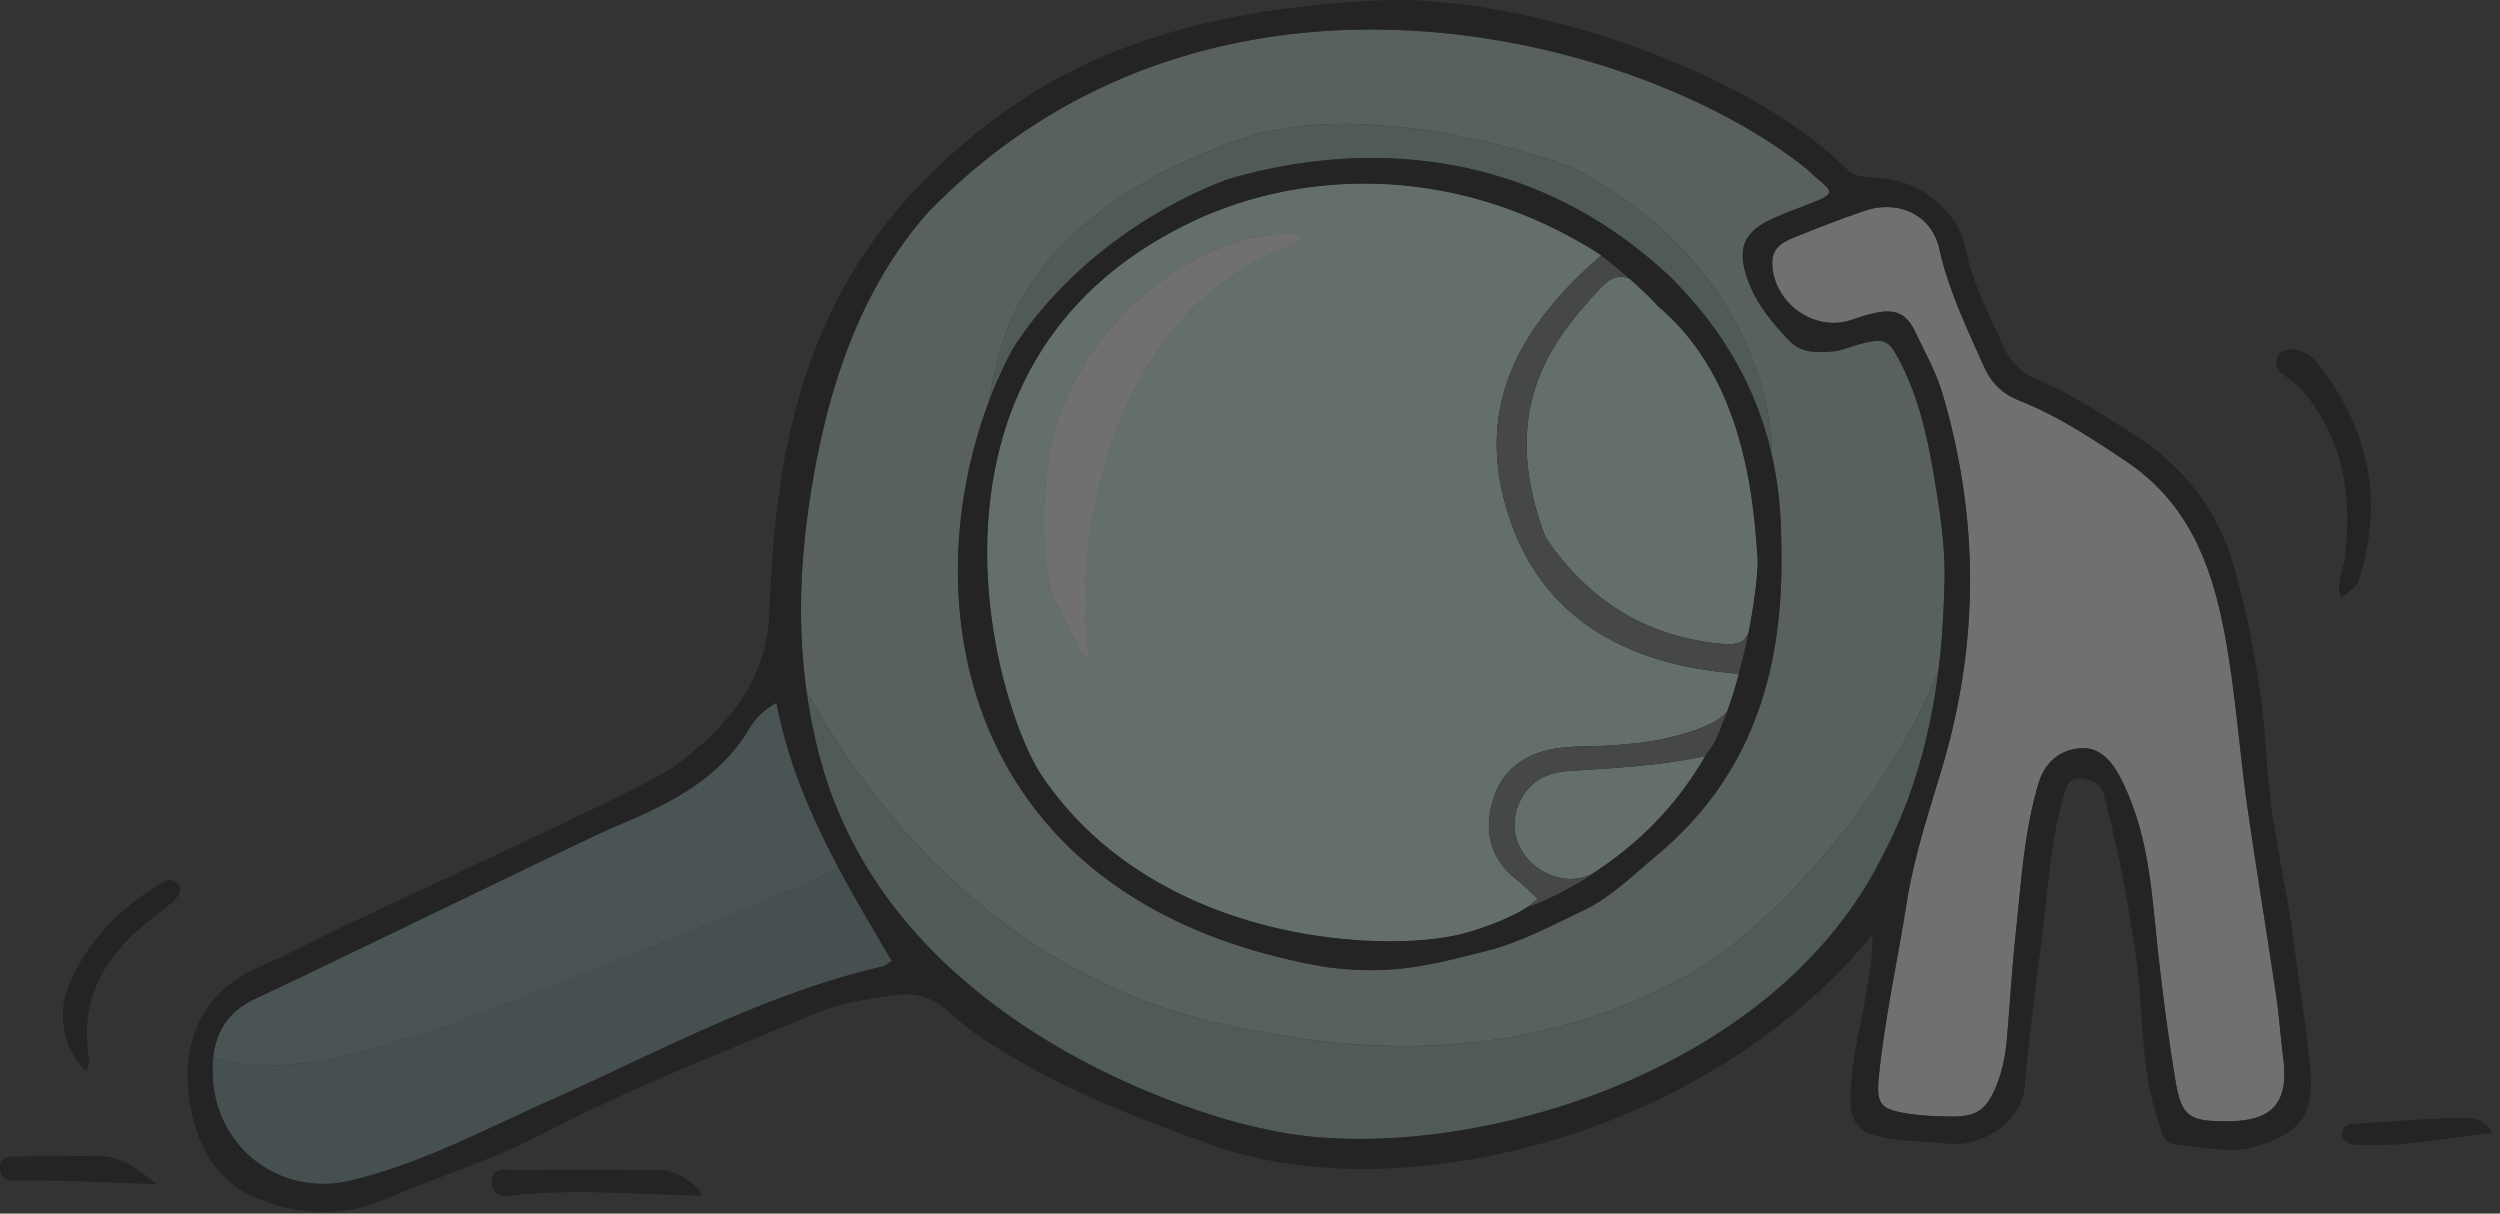 <svg xmlns="http://www.w3.org/2000/svg" xmlns:xlink="http://www.w3.org/1999/xlink" width="206" height="100" viewBox="0 0 206 100">
    <rect x="0" y="0" width="206" height="100" fill="#333333" stroke="none"/>
    <defs>
        <path id="a" d="M.308 7.057c0-.063-.003-.126-.003-.19 0-2.339.245-4.619.708-6.82a39.325 39.325 0 0 0-.705 7.01z"/>
    </defs>
    <g fill="none" fill-rule="evenodd" opacity=".3">
        <path fill="#83A2A6" d="M18.626 87.431c2.852.595 5.189.4 8.044-.072 3.073-.506 6.079-1.588 9.054-2.475 3.802-1.132 28.22-10.902 31.075-12.248.77-.365 1.538-.736 2.308-1.107-2.264-4.252-4.185-8.676-5.129-13.623-1.226.698-1.801 1.4-2.242 2.139-2.644 4.437-7.047 6.383-11.51 8.264-1.628.685-24.47 11.802-29.188 13.987-2.396 1.113-3.352 2.956-3.5 5.208.01-.12.02-.236.032-.352.352.113.707.207 1.056.28M56.167 85.652c-.563.257-1.126.515-1.685.776.56-.26 1.122-.519 1.685-.776M73.478 79.177c-.182-.309-.364-.62-.547-.928.183.308.365.616.547.928"/>
        <path fill="#AFCBBE" d="M79.743 39.11a44.114 44.114 0 0 1 .67-2.75c.282-1.014.606-2.007.965-2.976.12-.56.239-1.116.368-1.676.607-2.626 1.685-13.51 20.157-20.138 10.412-3.736 25.264 1.292 27.65 2.23 16.331 8.465 16.642 23.1 16.36 23.326a29.954 29.954 0 0 1 .531 2.811c.185 1.315.264 2.504.305 3.523.003.085.006.166.006.251.022.66.028 1.242.035 1.74.003.32.006.644.003.962l.003.069c0 .386-.01.773-.022 1.157a42.38 42.38 0 0 1-.418 4.915c-.635 4.283-2 8.267-4.368 11.855-.318.478-.651.95-1.003 1.415a28.499 28.499 0 0 1-4.406 4.601l-.368.311c-.242.208-.487.422-.733.632-.49.425-.984.853-1.48 1.268-.75.62-1.507 1.207-2.29 1.701-.132.082-.264.16-.396.236-.261.154-.529.295-.799.424-2.604 1.24-5.252 2.67-8.11 3.38-1.079.268-2.088.53-3.082.759-.248.056-.497.113-.745.166a33.33 33.33 0 0 1-2.252.403 23.38 23.38 0 0 1-3.248.233c-.145.003-.293 0-.44 0a26.797 26.797 0 0 1-1.384-.057 31.561 31.561 0 0 1-2.016-.198 52.862 52.862 0 0 1-5.773-1.324c-3.164-.921-5.972-2.091-8.456-3.465a34.198 34.198 0 0 1-3.016-1.874 31.799 31.799 0 0 1-3.481-2.812 29.466 29.466 0 0 1-2.89-3.12c-3.475-4.339-5.46-9.364-6.264-14.518a35.988 35.988 0 0 1-.421-5.9c0-.063-.004-.125-.004-.188 0-2.34.246-4.62.708-6.821l.104-.55m24.518 45.962c8.39 1.597 17.148 1.604 25.397-.811 3.94-1.155 7.864-2.827 11.308-5.076 4.01-2.616 13.928-11.818 18.764-23.946.267-2.148.415-4.321.469-6.504.188-3.173-.3-6.289-.815-9.383-.547-3.293-1.267-6.566-2.83-9.573-.943-1.82-1.258-1.946-3.27-1.437-.762.195-1.504.544-2.27.614-1.265.106-2.586.16-3.58-.884-1.496-1.579-2.874-3.24-3.537-5.371-.702-2.252-.192-3.544 1.953-4.576 1.235-.594 2.547-1.031 3.817-1.553 1.972-.815.89-.988-.701-2.576-13.604-11.053-49.038-20.691-72.488 3.494-5.867 6.607-8.518 15.264-9.808 24.032-.76 5.182-.924 10.333-.214 15.446 14.004 24.934 33.617 27.305 37.805 28.104M80.05 81.312"/>
        <path fill="#FFF" d="M146.035 21.696c.044 3.21 3.412 5.679 6.453 4.688.654-.214 1.308-.44 1.978-.588 1.682-.365 2.626.013 3.362 1.572.798 1.683 1.717 3.312 2.248 5.123 3.016 10.274 3.013 20.503-.054 30.796-1.09 3.66-2.314 7.302-2.911 11.11-.749 4.758-1.805 9.465-2.29 14.264-.232 2.32.082 2.745 2.412 3.107 1.16.18 2.352.217 3.528.233 2.133.028 2.95-.56 3.758-2.582.481-1.198.733-2.45.843-3.73.255-2.937.425-5.887.74-8.817.436-4.098.678-8.233 1.839-12.22.547-1.887 1.805-2.887 3.56-2.997 1.87-.123 2.89 1.67 3.54 3.075 2.092 4.532 2.246 8.896 2.79 13.796.39 3.51.849 7.047 1.427 10.525.497 2.984 1.158 3.34 4.186 3.346 3.836.012 5.182-1.516 4.692-5.27-.217-1.655-.318-3.328-.563-4.975-.749-5.054-1.576-10.095-2.315-15.148-.742-5.054-1.04-10.167-2.025-15.195-1.091-5.57-3.069-10.488-8.085-13.827-2.795-1.862-5.563-3.705-8.688-4.944-1.44-.572-2.368-1.44-3.035-2.946-1.393-3.142-2.874-6.198-3.632-9.61-.635-2.843-3.447-4.063-6.236-3.088-1.946.679-3.871 1.418-5.78 2.198-.918.37-1.76.852-1.742 2.104"/>
        <path fill="#719496" d="M47.761 89.57c.843-.39 1.683-.78 2.522-1.176 1.4-.654 2.8-1.315 4.199-1.966a209.797 209.797 0 0 1 5.07-2.283c.848-.365 1.703-.723 2.562-1.069 2.289-.924 4.61-1.767 6.987-2.478a60.162 60.162 0 0 1 3.607-.956.884.884 0 0 0 .192-.072c.091-.05.182-.117.277-.186.031-.022.066-.044.097-.069.066-.047.132-.094.204-.138-.182-.312-.364-.62-.547-.928-1.308-2.226-2.616-4.447-3.824-6.72-.77.37-1.537.742-2.308 1.107-2.855 1.346-27.273 11.116-31.075 12.248-2.975.887-5.981 1.969-9.054 2.475-2.855.472-5.192.667-8.044.072-.349-.072-.704-.166-1.056-.28-.013.117-.022.233-.032.353 0 .034-.003.066-.006.1-.006.101-.01.205-.013.309v.2a2.95 2.95 0 0 0 0 .237c0 .157.007.31.016.471.167 2.931 1.572 5.387 3.654 6.937a8.995 8.995 0 0 0 2.594 1.343c.472.154.96.267 1.456.343.334.05.67.082 1.013.097.173.007.346.01.519.007a9.933 9.933 0 0 0 2.116-.27c3.6-.856 6.994-2.274 10.34-3.8 2.006-.915 3.994-1.867 6-2.76.846-.378 1.692-.761 2.534-1.148"/>
        <path fill="#92B7A4" d="M82.334 31.032l.022-.05c.094-.208.189-.419.286-.623.053-.116.11-.233.167-.346a33.328 33.328 0 0 1 .626-1.236c4.015-6.333 10.855-11.424 17.66-13.975a42.857 42.857 0 0 1 8.98-1.67c.822-.062 1.652-.1 2.492-.106.06-.003.119-.003.179-.003H112.956c7.96-.02 16.777 2.402 24.604 9.73.151.147.302.298.447.446.05.05.097.1.144.15.098.098.195.199.29.3l.166.179.195.207.057.063.173.192.23.258c.06.066.116.132.172.195.041.05.085.1.13.148l.087.106.17.199c.07.084.142.17.21.254l.161.198c.07.085.136.17.205.258.05.063.1.126.15.192.07.088.136.176.205.264.047.063.094.123.138.186l.048.056c.056.076.11.151.163.227a12.95 12.95 0 0 1 .358.5 28.207 28.207 0 0 1 .682 1.013l.067.103a10.434 10.434 0 0 1 .296.475c.066.107.132.214.195.32.025.045.053.089.078.133.063.107.123.21.183.317l.075.13c.06.106.12.213.18.323.021.038.043.079.062.12.063.113.123.223.183.336.015.035.034.066.05.1l.189.366.031.069c.022.038.04.078.06.116.05.1.097.201.144.302l.007.013c.28.581.531 1.157.754 1.726.532 1.33.925 2.616 1.217 3.833.283-.226-.028-14.861-16.358-23.327-2.387-.937-17.24-5.965-27.651-2.23-18.472 6.63-19.55 17.513-20.157 20.14-.13.559-.249 1.115-.368 1.675.17-.465.349-.927.534-1.38.136-.327.277-.651.422-.972M140.966 79.186c-3.444 2.249-7.368 3.921-11.308 5.076-8.249 2.415-17.007 2.408-25.397.81-4.188-.798-23.801-3.169-37.805-28.103v.003c.066.469.139.94.22 1.41.013.078.026.156.038.238.054.302.114.604.173.906.041.22.088.443.135.663.032.157.067.315.101.472a40.597 40.597 0 0 0 .311 1.283c.101.393.205.786.318 1.18.198.678.412 1.342.642 1.993a34.495 34.495 0 0 0 2.522 5.487 36.453 36.453 0 0 0 2.679 4.032 39.542 39.542 0 0 0 3.739 4.22c.44.43.887.852 1.34 1.264.455.409.915.805 1.377 1.192a50.176 50.176 0 0 0 2.116 1.667 54.81 54.81 0 0 0 5.767 3.732c.478.27.956.532 1.431.78.236.126.472.249.708.371.393.201.783.393 1.173.582a56.454 56.454 0 0 0 2.93 1.333c.438.186.865.365 1.287.532a61.631 61.631 0 0 0 2.261.855c.82.293 1.594.55 2.305.774.333.103.654.198.959.289.305.088.594.17.868.245.138.035.27.073.402.107.258.066.5.126.724.18.45.11.827.188 1.122.245 5.082 1.223 11.862 1.138 18.906-.359.613-.129 1.226-.27 1.843-.421 5.232-1.286 10.54-3.35 15.346-6.23a46.244 46.244 0 0 0 3.301-2.166 41.468 41.468 0 0 0 4.538-3.768c.472-.453.934-.918 1.38-1.393 2.24-2.383 4.164-5.06 5.652-8.034l.003-.003a38.657 38.657 0 0 0 .525-1.023c.11-.226.223-.455.33-.682l.066-.145c.13-.27.249-.54.368-.814.032-.066.06-.135.088-.201l.283-.673c.025-.066.054-.132.079-.195a38.395 38.395 0 0 0 .641-1.705c.025-.069.047-.138.073-.207a42.81 42.81 0 0 0 .556-1.736l.057-.198c.078-.264.154-.528.226-.796.01-.028.016-.056.025-.085.079-.302.158-.6.233-.902l.038-.154c.063-.264.126-.529.185-.793.01-.044.022-.09.032-.138.069-.305.135-.613.198-.921l.013-.066c.056-.287.113-.573.166-.862.01-.05.02-.1.025-.151.114-.623.214-1.245.305-1.868l.02-.145c.043-.308.087-.616.125-.927v-.003c-4.836 12.128-14.755 21.33-18.764 23.946"/>
        <path fill="#000" d="M28.887 97.277a9.516 9.516 0 0 1-2.635.264 9.768 9.768 0 0 1-1.013-.097 9 9 0 0 1-4.05-1.686c-2.082-1.55-3.487-4.006-3.654-6.937a7.965 7.965 0 0 1-.016-.471 2.95 2.95 0 0 1 0-.236v-.201c.003-.104.007-.205.013-.309.003-.034.006-.066.006-.1.148-2.252 1.104-4.095 3.5-5.208 4.717-2.185 27.56-13.302 29.189-13.987 4.462-1.88 8.865-3.827 11.51-8.264.44-.74 1.015-1.44 2.241-2.139.944 4.947 2.865 9.371 5.13 13.623 1.207 2.273 2.515 4.494 3.823 6.72.183.308.365.62.547.928a3.314 3.314 0 0 0-.204.138c-.031.025-.066.047-.097.07-.095.068-.186.134-.277.185a1.222 1.222 0 0 1-.192.072c-1.217.28-2.418.604-3.607.956-2.377.71-4.698 1.554-6.987 2.478a122.145 122.145 0 0 0-4.258 1.815c-.566.251-1.13.506-1.689.76-.563.258-1.126.516-1.685.777-1.4.651-2.8 1.312-4.199 1.966-.84.396-1.679.786-2.522 1.176-.842.387-1.685.77-2.534 1.148-2.006.893-3.994 1.845-6 2.76-3.346 1.526-6.736 2.944-10.34 3.8M66.67 41.522c1.29-8.768 3.94-17.425 9.808-24.032 23.45-24.185 58.884-14.547 72.488-3.494 1.591 1.588 2.673 1.761.701 2.576-1.27.522-2.582.959-3.817 1.553-2.145 1.032-2.655 2.324-1.953 4.576.663 2.132 2.04 3.792 3.537 5.37.994 1.045 2.315.991 3.58.885.766-.07 1.508-.419 2.27-.614 2.012-.51 2.327-.383 3.27 1.437 1.563 3.007 2.283 6.28 2.83 9.573.516 3.094 1.003 6.21.815 9.383a65.713 65.713 0 0 1-.469 6.504v.003c-.038.311-.082.62-.126.927l-.019.145a54.968 54.968 0 0 1-.496 2.88l-.013.067a43.48 43.48 0 0 1-.198.921l-.032.138c-.06.264-.122.529-.185.793l-.038.154c-.075.302-.154.6-.233.902-.009.029-.015.057-.025.085-.072.268-.148.532-.226.796l-.057.198a42.81 42.81 0 0 1-.556 1.736c-.026.069-.048.138-.073.207a34.18 34.18 0 0 1-.641 1.705c-.025.063-.054.129-.079.195-.094.223-.188.45-.283.673-.028.066-.056.135-.088.201-.12.274-.239.544-.368.814l-.066.145c-.107.227-.22.456-.33.682a38.657 38.657 0 0 1-.525 1.022l-.003.004c-1.488 2.974-3.412 5.65-5.651 8.034a38.435 38.435 0 0 1-2.83 2.717 41.468 41.468 0 0 1-3.089 2.444 46.244 46.244 0 0 1-3.301 2.166c-4.805 2.88-10.114 4.944-15.346 6.23-.617.15-1.23.292-1.843.421-7.044 1.497-13.824 1.582-18.906.359a22.513 22.513 0 0 1-1.122-.246 47.536 47.536 0 0 1-.724-.179c-.132-.034-.264-.072-.402-.107a76.267 76.267 0 0 1-.868-.245c-.305-.091-.626-.186-.96-.29a64.37 64.37 0 0 1-9.955-4.075c-.236-.122-.472-.245-.708-.37a58.26 58.26 0 0 1-3.597-2.063 53.442 53.442 0 0 1-3.6-2.45 50.176 50.176 0 0 1-3.495-2.859 43.383 43.383 0 0 1-2.638-2.597 39.542 39.542 0 0 1-2.44-2.887 36.453 36.453 0 0 1-2.68-4.032 34.495 34.495 0 0 1-2.522-5.487c-.229-.651-.443-1.315-.641-1.994a40.936 40.936 0 0 1-.384-1.434 40.597 40.597 0 0 1-.48-2.163c-.064-.302-.12-.604-.174-.906l-.037-.239a43.63 43.63 0 0 1-.22-1.409v-.003c-.711-5.113-.548-10.264.213-15.446m86.887-24.13c2.79-.974 5.6.246 6.236 3.089.758 3.412 2.239 6.468 3.632 9.61.667 1.506 1.594 2.374 3.035 2.946 3.125 1.24 5.893 3.082 8.688 4.944 5.016 3.34 6.994 8.258 8.085 13.827.984 5.028 1.283 10.141 2.025 15.195.74 5.053 1.566 10.094 2.315 15.148.245 1.647.346 3.32.563 4.974.49 3.755-.856 5.283-4.692 5.27-3.028-.005-3.689-.36-4.186-3.345-.578-3.478-1.037-7.016-1.427-10.525-.544-4.9-.698-9.264-2.79-13.796-.65-1.406-1.67-3.198-3.54-3.078-1.755.113-3.013 1.113-3.56 3-1.164 3.987-1.403 8.122-1.84 12.22-.314 2.93-.484 5.88-.739 8.817-.11 1.28-.362 2.532-.843 3.73-.808 2.022-1.625 2.61-3.758 2.582-1.176-.016-2.367-.054-3.528-.233-2.33-.362-2.644-.786-2.412-3.107.485-4.799 1.541-9.506 2.29-14.264.597-3.808 1.82-7.45 2.911-11.11 3.067-10.293 3.07-20.522.054-30.796-.531-1.811-1.45-3.44-2.248-5.123-.74-1.56-1.68-1.937-3.362-1.572-.67.148-1.324.374-1.978.588-3.041.99-6.409-1.478-6.453-4.692-.019-1.248.824-1.73 1.742-2.1 1.909-.78 3.834-1.52 5.78-2.198M67.02 83.57c2.224-.937 4.52-1.264 6.856-1.585 1.679-.23 3.085.26 4.311 1.4 1.082 1.002 2.252 1.87 3.51 2.669 5.518 3.494 11.509 5.95 17.638 8.085 14.76 5.73 40.676.226 54.956-17.104.034 1.585-.198 2.714-.362 3.878-.468 3.295-1.49 6.5-1.43 9.89.028 1.713.757 2.496 2.314 2.842 1.93.428 3.9.409 5.846.61 2.453.255 6.245-1.723 6.207-5.207.532-5.56 1.21-9.985 1.812-15.535.295-2.726.632-5.465 1.427-8.11.167-.557.35-1.185 1.07-1.26.782-.086 1.76.358 2.09 1.018 1.384 5.192 2.177 9.626 2.78 14.003.601 4.343.302 8.799 1.746 13.044.327.962.405 2.082 1.616 2.132 2.135.095 4.23.783 6.425.148 3.522-1.022 4.836-2.484 4.547-6.11-.293-3.616-.922-7.208-1.38-10.811-.623-4.871-1.894-9.642-2.192-14.566-.334-5.504-1.192-10.906-2.708-16.236-1.371-4.827-4.21-8.387-8.333-10.997-2.566-1.626-5.101-3.333-7.928-4.513-1.35-.563-2.236-1.519-2.82-2.849-1.149-2.597-2.5-5.082-3.054-7.943-.57-2.944-3.582-5.418-6.591-5.736-1.089-.116-2.416-.028-3.133-.739C143.28 5.133 124.545-.477 113.717.032c-8.742.412-17.352 1.827-25.286 5.748-5.849 2.894-12.034 8.07-15.984 13.39-6.874 9.255-8.65 19.88-9.047 31.205-.201 5.764-3.488 9.556-7.796 12.745-2.563 1.893-22.795 10.962-29.924 14.487-1.406.699-2.793 1.412-4.242 2.032-4.142 1.764-6.28 5.33-5.956 9.874.27 3.752 1.795 7.488 5.308 9.057 3.51 1.569 7.28 1.824 11.12.182 4.33-1.852 8.873-3.264 13.03-5.43 7.161-3.737 14.667-6.623 22.08-9.752M188.07 30.821c.827.541 1.534 1.148 2.147 1.953 2.997 3.922 3.554 8.359 3.013 13.091-.129 1.104-.783 2.192-.33 3.422 1.311-1.063 1.346-1.054 1.528-1.645 1.997-6.487.752-12.349-3.418-17.648-.503-.638-1.129-1.088-1.947-1.195-.625-.085-1.198.082-1.434.733-.185.51.016 1.01.44 1.29M5.664 81.205c-1.01 2.406-.409 5.406 1.494 7.123.09-.585.21-.884.166-1.158-.852-5.23 1.664-8.849 5.604-11.798.472-.353.937-.717 1.362-1.126.427-.415.836-.906.264-1.5-.443-.462-.915-.167-1.327.078-3.384 2.013-6.028 4.724-7.563 8.381"/>
        <path fill="#000" d="M54.497 96.428a860.639 860.639 0 0 0-11.748-.006c-.893.006-2.311-.418-2.208 1.097.095 1.425 1.497.988 2.378.91 4.896-.428 9.78-.016 14.666.084.768.016-1.31-2.072-3.088-2.085M8.243 95.262c-2.353-.022-4.708.022-7.06.028-.657.003-1.201.192-1.183.95.016.691.469 1.053 1.158 1.04 3.909-.075 7.808.202 11.758.283-1.472-1.125-2.827-2.286-4.673-2.301M202.903 92.11c-3.031.067-6.063.309-9.091.5-.437.029-.79.334-.812.724-.04.76.563.959 1.173.994 3.705.213 7.305-.522 11.183-.994-.695-1.217-1.714-1.24-2.453-1.223"/>
        <path fill="#C5FCE0" d="M78.934 46.67c.022-2.37.268-4.723.705-7.01a33.149 33.149 0 0 0-.708 6.822c0 .063.003.125.003.188"/>
        <g transform="translate(78.626 39.614)">
            <mask id="b" fill="#fff">
                <use xlink:href="#a"/>
            </mask>
            <path fill="#DAFDEB" d="M.305 7.057h.708V.047H.305z" mask="url(#b)"/>
        </g>
        <path fill="#C5FCE0" d="M106.192 20.362c-14.616 5.236-18.04 24.45-16.415 33.94.249 1.447-3.047-4.717-3.333-6.16-.582-2.943-.541-7.173-.082-10.204 1.62-10.651 11.877-18.695 19.72-18.689 1.456.003 1.494.616.11 1.113m5.72-5.226l-.23.003c-.248.006-.493.016-.738.025a25.42 25.42 0 0 0-.965.057c-.098.006-.196.012-.293.022-.223.015-.443.037-.667.06l-.314.03-.632.076-.34.048c-.201.028-.402.056-.6.088-.12.018-.24.037-.359.06-.189.03-.38.062-.57.097l-.373.075c-.183.035-.362.07-.541.11-.132.026-.261.057-.39.085-.173.041-.343.079-.513.12-.138.034-.273.069-.409.104-.16.04-.32.081-.48.125l-.425.123c-.151.044-.299.085-.447.129l-.45.141c-.135.044-.273.085-.408.132-.16.054-.318.11-.475.164l-.368.129c-.18.066-.355.135-.531.201-.098.038-.195.073-.293.113-.27.107-.54.217-.805.33-25.053 10.994-17.906 38.95-13.594 45.913 2.754 4.166 6.358 7.17 10.239 9.292.405.223.817.437 1.232.642a35.525 35.525 0 0 0 4.4 1.81 39.162 39.162 0 0 0 5.016 1.331 41.977 41.977 0 0 0 5.32.698c1.49.1 2.89.113 4.154.057a38.48 38.48 0 0 0 1.79-.132c.98-.104 1.84-.252 2.547-.428h.003c.088-.022.186-.047.286-.075l.11-.032.208-.057c.05-.015.097-.031.148-.044.062-.018.128-.037.191-.06.06-.018.12-.034.183-.056.056-.016.113-.035.173-.053.072-.026.141-.048.214-.073l.084-.028c.208-.07.425-.145.642-.223l.013-.007c.106-.037.217-.078.323-.122l.073-.025c.11-.041.22-.085.33-.13l.053-.024a17.32 17.32 0 0 0 1.787-.837l.022-.013c.103-.06.204-.116.305-.176l.034-.022c.098-.06.195-.122.29-.182a4.97 4.97 0 0 0 .833-.673c-.642-.588-1.104-1.085-1.638-1.494-2.365-1.798-2.843-4.239-1.978-6.849.899-2.714 3.16-3.883 5.905-4.132 1.173-.104 2.356-.075 3.535-.144 2.748-.16 5.45-.529 8.025-1.61.726-.309 1.314-.692 1.758-1.19.365-1.012.685-2.053.962-3.081v-.04c-8.774-.655-16.057-4.243-18.915-12.897-2.928-8.862.648-15.572 7.579-21.563a9.78 9.78 0 0 0-.334-.242 43.412 43.412 0 0 0-1.132-.686c-5.28-3.069-10.616-4.556-15.65-4.912l-.073-.003a28.86 28.86 0 0 0-.893-.05c-.047 0-.091-.003-.139-.006-.28-.01-.556-.016-.833-.02-.063-.002-.126-.002-.189-.002-.26-.003-.522 0-.783.003"/>
        <path fill="#DAFDEB" d="M114.513 77.557c-.827 0-1.698-.025-2.604-.088a41.977 41.977 0 0 1-6.56-.962 39.162 39.162 0 0 1-3.777-1.066 35.525 35.525 0 0 1-4.399-1.811 30.522 30.522 0 0 1-1.232-.642c-3.88-2.123-7.485-5.126-10.24-9.292-1.902-3.073-4.358-10.236-4.355-18.227.01-10.11 3.956-21.544 17.95-27.685.264-.114.535-.224.805-.33.098-.041.195-.076.293-.114.176-.066.352-.135.531-.201l.368-.129c.157-.053.314-.11.475-.164.135-.047.273-.088.409-.132l.45-.141c.147-.044.295-.085.446-.129l.424-.123c.16-.044.321-.085.481-.125.136-.035.27-.07.41-.104.17-.041.339-.079.512-.12.129-.028.258-.06.39-.085.179-.04.358-.075.54-.11l.375-.075c.189-.035.38-.066.57-.098.119-.022.238-.04.358-.06.198-.03.399-.06.6-.087l.34-.048.632-.075.314-.032c.224-.022.444-.044.667-.06.097-.009.195-.015.292-.021a25.42 25.42 0 0 1 .966-.057c.245-.01.49-.019.739-.025l.23-.003c.185-.003.37-.003.556-.003h.226a37.256 37.256 0 0 1 1.022.022c.048.003.092.006.139.006.295.013.594.028.893.05l.072.003c5.035.356 10.371 1.843 15.651 4.912.378.22.755.45 1.132.686.11.075.22.157.334.242-5.28 4.563-8.614 9.544-8.607 15.576.003 1.886.33 3.877 1.028 5.987 2.858 8.654 10.141 12.242 18.915 12.896v.041a39.171 39.171 0 0 1-.962 3.082c-.444.497-1.032.88-1.758 1.188-2.576 1.082-5.277 1.45-8.025 1.61-1.18.07-2.362.041-3.535.145-2.745.249-5.006 1.418-5.905 4.132-.265.796-.403 1.576-.403 2.324.003 1.714.736 3.277 2.38 4.525.535.41.997.906 1.639 1.494a4.97 4.97 0 0 1-.833.673c-.095.06-.192.123-.29.182l-.034.022c-.101.06-.202.117-.305.176l-.022.013a17.32 17.32 0 0 1-1.787.837l-.053.025c-.11.044-.22.088-.33.129l-.073.025a6.799 6.799 0 0 1-.323.122l-.013.007c-.217.078-.434.154-.642.223l-.084.028c-.073.025-.142.047-.214.073-.029.01-.06.018-.088.028-.029.01-.057.019-.085.025-.063.022-.123.038-.183.057-.063.022-.129.04-.191.06-.05.012-.098.028-.148.043a9.317 9.317 0 0 0-.208.057c-.038.013-.075.022-.11.032-.1.028-.198.053-.286.075h-.003c-.708.176-1.566.324-2.547.428a32.905 32.905 0 0 1-3.34.163m-28.5-34.569c0 1.833.135 3.66.43 5.154.256 1.293 2.932 6.377 3.303 6.377.031 0 .044-.028.044-.09a.701.701 0 0 0-.013-.127c-.242-1.408-.37-3.031-.368-4.792.007-10.094 4.337-24.689 16.783-29.148.676-.242 1.013-.512 1.01-.726 0-.223-.374-.384-1.12-.387h-.012c-7.84 0-18.092 8.044-19.708 18.689-.226 1.493-.349 3.273-.349 5.05M100.925 17.139c-.18.066-.355.135-.531.201.176-.066.352-.135.531-.201m0 0c-.18.066-.355.135-.531.201.176-.066.352-.135.531-.201m1.701-.566l-.45.141.45-.141m0 0l-.45.141.45-.141m.447-.129l.424-.123-.424.123m1.314-.352c-.138.034-.273.069-.409.104.136-.035.27-.07.41-.104m0 0c-.14.034-.274.069-.41.104.136-.035.27-.07.41-.104m.902-.205c-.132.026-.261.057-.39.085.129-.028.258-.06.39-.085m0 0c-.132.026-.261.057-.39.085.129-.028.258-.06.39-.085m.915-.185l-.374.075.374-.075m0 0l-.374.075.374-.075M108.705 15.334l.314-.032-.314.032m1.273-.113c-.097.006-.195.012-.292.022.097-.01.195-.016.292-.022m0 0c-.097.006-.195.012-.292.022.097-.01.195-.016.292-.022m4.77-.01l.073.003-.072-.003m0 0l.072.003-.072-.003m-1.032-.057c.048.004.092.007.139.007-.047 0-.091-.003-.139-.006m0 0c.048.003.092.006.139.006-.047 0-.091-.003-.139-.006m-1.805-.02c-.075 0-.154.004-.23.004l.23-.003m0 0l-.23.003.23-.003m.783-.003c.063 0 .126 0 .19.003-.064-.003-.127-.003-.19-.003m0 0c.063 0 .126 0 .19.003-.064-.003-.127-.003-.19-.003"/>
        <path fill="#C5FCE0" d="M127.076 64.092c-2.06 1.085-2.893 3.795-1.777 5.843 1.217 2.239 4.173 3.198 6.117 1.92.191-.125.38-.25.566-.38.198-.138.396-.276.59-.418l.07-.047c.18-.132.355-.264.531-.4l.114-.084c.163-.126.327-.255.487-.384.047-.038.098-.075.145-.116l.453-.374c.053-.048.11-.095.163-.139.142-.122.283-.245.421-.37l.183-.164c.132-.12.26-.243.39-.365.066-.06.132-.123.195-.186a20.039 20.039 0 0 0 .575-.569c.113-.116.23-.236.343-.355.072-.076.141-.154.214-.23.107-.116.214-.233.32-.352.076-.085.148-.17.224-.255.1-.116.198-.23.295-.346.08-.094.155-.185.233-.28.091-.113.186-.226.277-.342l.236-.302c.085-.113.17-.223.254-.337.082-.11.164-.223.243-.336.078-.107.157-.214.232-.32.088-.127.173-.252.258-.381.07-.098.135-.195.201-.3.098-.144.192-.295.287-.446l.16-.251c.145-.236.286-.475.428-.717-3.74.77-7.45.987-11.158 1.214-.786.047-1.553.188-2.27.569"/>
        <path fill="#DAFDEB" d="M129.431 72.428h-.019c-1.525-.01-3.125-.865-4-2.292-.003-.01-.009-.02-.015-.029l-.022-.037-.01-.013c-.006-.016-.015-.031-.025-.047 0 0-.003-.003-.003-.006l-.038-.07a4.111 4.111 0 0 1-.5-1.99c.007-1.557.846-3.098 2.277-3.852.717-.38 1.484-.522 2.27-.57 3.708-.226 7.419-.443 11.158-1.213-.142.242-.283.48-.428.717l-.16.251c-.095.151-.19.302-.287.447a7.064 7.064 0 0 1-.2.299 16.125 16.125 0 0 1-.491.7c-.079.114-.16.227-.243.337-.084.114-.17.224-.254.337l-.236.302c-.091.116-.186.23-.277.342l-.233.28c-.097.117-.195.23-.295.346-.076.085-.148.17-.223.255-.107.12-.214.236-.321.352-.073.076-.142.154-.214.23-.113.12-.23.239-.343.355a20.039 20.039 0 0 1-.77.755c-.13.122-.258.245-.39.365-.063.053-.123.11-.183.163-.138.126-.28.249-.42.371-.054.044-.111.091-.164.139-.151.125-.302.251-.453.374-.047.04-.098.078-.145.116-.16.129-.324.258-.487.384l-.114.085c-.176.135-.352.267-.531.399l-.07.047c-.194.142-.392.28-.59.418-.186.13-.375.255-.566.38-.592.39-1.277.57-1.978.573h-.007"/>
        <path fill="#C5FCE0" d="M131.809 23.812c-3.503 3.833-8.614 9.519-4.463 20.45 3.346 5.015 7.975 8.031 14.01 8.739 1.591.185 2.299.062 2.701-.78.591-2.969.82-5.425.761-6.249-.195-2.739-.516-7.402-2.242-12a26.964 26.964 0 0 0-.591-1.45 22.88 22.88 0 0 0-1.507-2.826 20.143 20.143 0 0 0-1.44-2.004 18.169 18.169 0 0 0-2.393-2.43v-.004c-.428-.493-1.33-1.367-2.34-2.26-.76-.387-1.53-.243-2.496.814"/>
        <path fill="#DAFDEB" d="M142.416 53.076h-.007c-.286 0-.616-.025-.997-.07h-.003c-.015-.002-.034-.002-.053-.005-6.035-.708-10.664-3.724-14.01-8.74-1.103-2.902-1.553-5.437-1.55-7.663 0-6.157 3.44-9.972 6.013-12.786l.015-.019c.026-.025.048-.05.073-.075l.034-.038c.01-.01.02-.016.025-.025.013-.01.022-.022.032-.032h.003c.006-.01.013-.016.019-.022.557-.55 1.05-.79 1.516-.799h.031a1.607 1.607 0 0 1 .698.173c.02.007.035.016.05.022 1.01.894 1.912 1.768 2.34 2.261v.004c.896.751 1.689 1.569 2.393 2.43a20.143 20.143 0 0 1 1.44 2.003 22.88 22.88 0 0 1 1.507 2.828c.214.48.409.965.59 1.45 1.727 4.597 2.048 9.26 2.243 12 .006.084.01.185.01.301 0 1.028-.24 3.28-.77 5.947-.007.01-.01.019-.017.028-.298.604-.76.824-1.616.827h-.01M136.646 25.258v.004-.004m0 0v.004-.004"/>
        <path fill="#000" d="M139.038 27.692a18.169 18.169 0 0 0-2.393-2.43v-.004.004c.896.751 1.689 1.569 2.393 2.43"/>
        <path fill="#E5FEF0" d="M139.038 27.692a18.169 18.169 0 0 0-2.393-2.43v-.004.004c.896.751 1.689 1.569 2.393 2.43"/>
        <path fill="#000" d="M140.554 59.824c-2.576 1.082-5.277 1.45-8.025 1.61-1.18.07-2.362.041-3.535.145-2.745.249-5.006 1.418-5.905 4.132-.865 2.61-.387 5.05 1.978 6.85.534.408.996.905 1.638 1.493a4.97 4.97 0 0 1-.833.673c1.295-.274 5.267-2.465 6.11-3.252-.186.13-.375.255-.566.38-1.944 1.278-4.9.319-6.117-1.92-1.116-2.048-.283-4.758 1.777-5.843.717-.38 1.484-.522 2.27-.57 3.708-.226 7.419-.443 11.158-1.213.298-.453.657-.874.88-1.368.337-.74.648-1.516.928-2.305-.444.497-1.032.88-1.758 1.188"/>
        <path fill="#737A76" d="M125.872 74.727a4.97 4.97 0 0 0 .833-.673c-.642-.588-1.104-1.085-1.638-1.494-1.645-1.248-2.378-2.811-2.381-4.525 0-.748.138-1.528.403-2.324.899-2.714 3.16-3.883 5.905-4.132 1.173-.104 2.356-.075 3.535-.144 2.748-.16 5.45-.529 8.025-1.61.726-.309 1.314-.692 1.758-1.19-.28.79-.591 1.567-.928 2.306-.223.494-.582.915-.88 1.368-3.74.77-7.45.987-11.158 1.214-.786.047-1.553.188-2.27.569-1.43.754-2.27 2.295-2.277 3.852 0 .682.157 1.368.5 1.99.846 1.557 2.532 2.494 4.132 2.494.705 0 1.393-.182 1.985-.572.191-.126.38-.252.566-.38-.843.786-4.815 2.977-6.11 3.251"/>
        <path fill="#000" d="M130.472 20.126c.378.22.755.45 1.132.686-.45-.318-.843-.563-1.132-.686"/>
        <path fill="#737A76" d="M131.604 20.812a43.412 43.412 0 0 0-1.132-.686c.29.123.683.368 1.132.686"/>
        <path fill="#000" d="M139.55 28.346"/>
        <path fill="#E5FEF0" d="M140.478 29.696"/>
        <path fill="#000" d="M141.985 32.523"/>
        <path fill="#E5FEF0" d="M142.576 33.972"/>
        <path fill="#000" d="M124.359 42.617c2.858 8.654 10.141 12.242 18.915 12.896v.041c.311-1.145.57-2.27.783-3.333-.402.842-1.11.965-2.701.78-6.035-.708-10.664-3.724-14.01-8.74-4.15-10.93.96-16.616 4.463-20.45.965-1.056 1.736-1.2 2.497-.814a37.268 37.268 0 0 0-2.368-1.943c-6.931 5.99-10.507 12.701-7.579 21.563"/>
        <path fill="#737A76" d="M143.274 55.554v-.04c-8.774-.655-16.057-4.243-18.915-12.897-.698-2.11-1.025-4.1-1.028-5.987-.007-6.032 3.327-11.013 8.607-15.576a37.268 37.268 0 0 1 2.368 1.943l-.05-.022c-.004-.003-.007-.006-.01-.006a1.607 1.607 0 0 0-.689-.167h-.031c-.466.01-.96.249-1.516.8-.006.005-.013.012-.019.021h-.003c-.01.01-.019.022-.032.032-.006.01-.015.015-.025.025l-.034.038c-.025.025-.047.05-.073.075l-.015.019c-2.573 2.814-6.013 6.629-6.013 12.786-.003 2.226.447 4.761 1.55 7.664 3.346 5.015 7.975 8.031 14.01 8.739.409.047.758.075 1.06.075.874 0 1.342-.23 1.641-.855a51.273 51.273 0 0 1-.783 3.333"/>
        <path fill="#000" d="M113.717 15.155c.048.003.092.006.139.006.295.013.594.028.893.047l.072.006c5.035.356 10.374 1.843 15.651 4.912.29.123.683.368 1.132.686.11.075.22.157.334.242a37.268 37.268 0 0 1 2.368 1.943c1.009.894 1.911 1.768 2.34 2.261v.004c.895.751 1.688 1.569 2.392 2.43a19.033 19.033 0 0 1 1.44 2.003 22.88 22.88 0 0 1 1.507 2.828c.214.48.409.965.59 1.45 1.727 4.597 2.048 9.26 2.243 12 .06.823-.17 3.28-.76 6.248a51.273 51.273 0 0 1-.784 3.333 40.514 40.514 0 0 1-.96 3.082c-.282.79-.593 1.566-.93 2.305-.223.494-.582.915-.88 1.368-.142.242-.283.48-.428.717l-.16.251c-.095.151-.19.302-.287.447-.066.1-.132.201-.2.299-.086.129-.17.254-.259.38-.075.107-.154.214-.23.32-.081.114-.163.227-.245.337-.084.114-.17.224-.254.337-.079.1-.158.204-.236.302-.091.116-.186.23-.277.342l-.233.28c-.097.117-.195.23-.295.346-.076.085-.148.17-.223.255-.107.12-.214.236-.321.352-.073.076-.142.154-.214.23-.113.12-.23.239-.343.355-.069.072-.138.142-.207.21-.12.12-.242.24-.365.36-.066.062-.132.125-.198.185a21.379 21.379 0 0 1-.573.528c-.138.126-.28.249-.42.371-.054.044-.111.091-.164.139-.151.125-.302.251-.453.374-.047.04-.098.078-.145.116-.16.129-.324.258-.487.384l-.114.085c-.176.135-.352.267-.531.396l-.07.05c-.194.142-.392.28-.59.418-.843.787-4.815 2.978-6.11 3.252-.095.06-.192.123-.29.182l-.034.022c-.101.06-.202.117-.305.176l-.022.013a17.32 17.32 0 0 1-1.787.837l-.053.025-.33.129-.073.028-.323.123-.013.003c-.217.078-.434.154-.642.223l-.084.028c-.073.025-.142.047-.214.073-.06.018-.117.037-.173.053-.063.022-.123.038-.183.057-.063.022-.129.04-.191.06-.05.012-.098.028-.148.043a9.317 9.317 0 0 0-.208.057c-.038.013-.075.022-.11.032-.1.028-.198.053-.286.075-.71.176-1.57.324-2.55.428a32.905 32.905 0 0 1-1.79.132 37.292 37.292 0 0 1-4.154-.057 42.11 42.11 0 0 1-6.56-.962 39.162 39.162 0 0 1-3.777-1.066 35.525 35.525 0 0 1-4.399-1.811 30.522 30.522 0 0 1-1.232-.642c-3.88-2.123-7.485-5.126-10.24-9.292-4.31-6.963-11.458-34.919 13.595-45.912.264-.114.535-.224.805-.33.098-.041.195-.076.293-.114.176-.066.352-.135.531-.201l.368-.129c.157-.053.314-.11.475-.164.135-.047.273-.088.409-.132l.45-.141c.147-.044.295-.088.446-.129l.424-.123c.16-.044.321-.085.481-.125.136-.035.27-.07.41-.104.17-.041.339-.079.512-.12l.39-.085c.179-.04.358-.075.54-.11l.375-.075c.189-.035.38-.066.57-.098.119-.022.238-.04.358-.06a39.48 39.48 0 0 1 .94-.135l.632-.075.314-.032c.224-.022.444-.044.667-.06.097-.009.195-.015.292-.021a25.42 25.42 0 0 1 .966-.057c.245-.01.49-.019.739-.025.075 0 .15-.003.23-.003a32.497 32.497 0 0 1 1.804.019zM78.934 46.67a35.988 35.988 0 0 0 .422 5.9c.805 5.154 2.79 10.179 6.264 14.519a29.466 29.466 0 0 0 2.89 3.12c1.063.99 2.22 1.93 3.481 2.81a34.198 34.198 0 0 0 3.016 1.875c2.484 1.374 5.292 2.544 8.456 3.465 1.808.525 3.73.972 5.773 1.324.708.091 1.378.157 2.016.198.478.032.937.05 1.384.057.147 0 .295.003.44 0a23.875 23.875 0 0 0 3.632-.29 33.33 33.33 0 0 0 2.613-.513c.994-.229 2.003-.49 3.082-.757 2.858-.71 5.506-2.142 8.11-3.38.27-.13.538-.271.802-.425.129-.076.26-.154.393-.236.783-.494 1.54-1.082 2.29-1.701.496-.412.99-.843 1.48-1.268.246-.21.491-.424.733-.632l.368-.31a28.499 28.499 0 0 0 4.406-4.602c.352-.465.685-.937 1.003-1.415 2.368-3.588 3.733-7.572 4.368-11.855a42.38 42.38 0 0 0 .418-4.915 52.625 52.625 0 0 0 .016-2.189c-.007-.497-.013-1.078-.035-1.739 0-.085-.003-.166-.006-.251a34.996 34.996 0 0 0-.305-3.522 29.954 29.954 0 0 0-.532-2.812 27.865 27.865 0 0 0-1.217-3.833 25.276 25.276 0 0 0-.754-1.726l-.007-.013c-.047-.1-.094-.201-.144-.302-.02-.038-.038-.078-.06-.116l-.031-.07-.19-.364c-.015-.035-.034-.066-.05-.1a17.66 17.66 0 0 0-.182-.337 1.432 1.432 0 0 0-.063-.12l-.179-.324-.075-.129c-.06-.107-.12-.21-.183-.317l-.078-.132a17.476 17.476 0 0 0-.274-.45c-.07-.116-.142-.23-.214-.346a28.207 28.207 0 0 0-.673-1.006c-.025-.038-.053-.076-.078-.11a22.145 22.145 0 0 0-.359-.5c-.053-.076-.11-.151-.163-.224l-.048-.06c-.044-.062-.09-.122-.138-.185-.07-.088-.135-.176-.204-.264l-.151-.192c-.07-.088-.136-.173-.205-.258l-.16-.198c-.07-.085-.142-.17-.21-.254a9.284 9.284 0 0 1-.167-.199c-.032-.034-.06-.069-.092-.106a2.89 2.89 0 0 1-.129-.148c-.056-.063-.113-.13-.173-.195l-.23-.258c-.059-.066-.115-.13-.172-.192l-.057-.063-.195-.207-.166-.18c-.095-.1-.192-.2-.29-.298-.047-.05-.094-.101-.144-.151a29.893 29.893 0 0 0-.447-.447c-7.827-7.327-16.644-9.748-24.604-9.73h-.21c-.06 0-.12.004-.18.004a40.35 40.35 0 0 0-2.49.107 42.857 42.857 0 0 0-8.981 1.67c-6.805 2.55-13.645 7.641-17.66 13.974a33.328 33.328 0 0 0-.626 1.236c-.057.113-.114.23-.167.346-.097.204-.192.415-.286.623l-.022.05c-.145.32-.286.645-.422.972-.185.453-.364.915-.534 1.38a37.852 37.852 0 0 0-.966 2.978 38.56 38.56 0 0 0-.666 2.749c-.038.182-.073.368-.107.55a39.325 39.325 0 0 0-.705 7.01z"/>
        <path fill="#FFF" d="M106.082 19.249c-7.84-.006-18.1 8.038-19.72 18.689-.459 3.031-.5 7.26.082 10.204.286 1.443 3.582 7.607 3.333 6.16-1.622-9.49 1.799-28.704 16.415-33.94 1.384-.497 1.346-1.11-.11-1.113"/>
    </g>
</svg>
